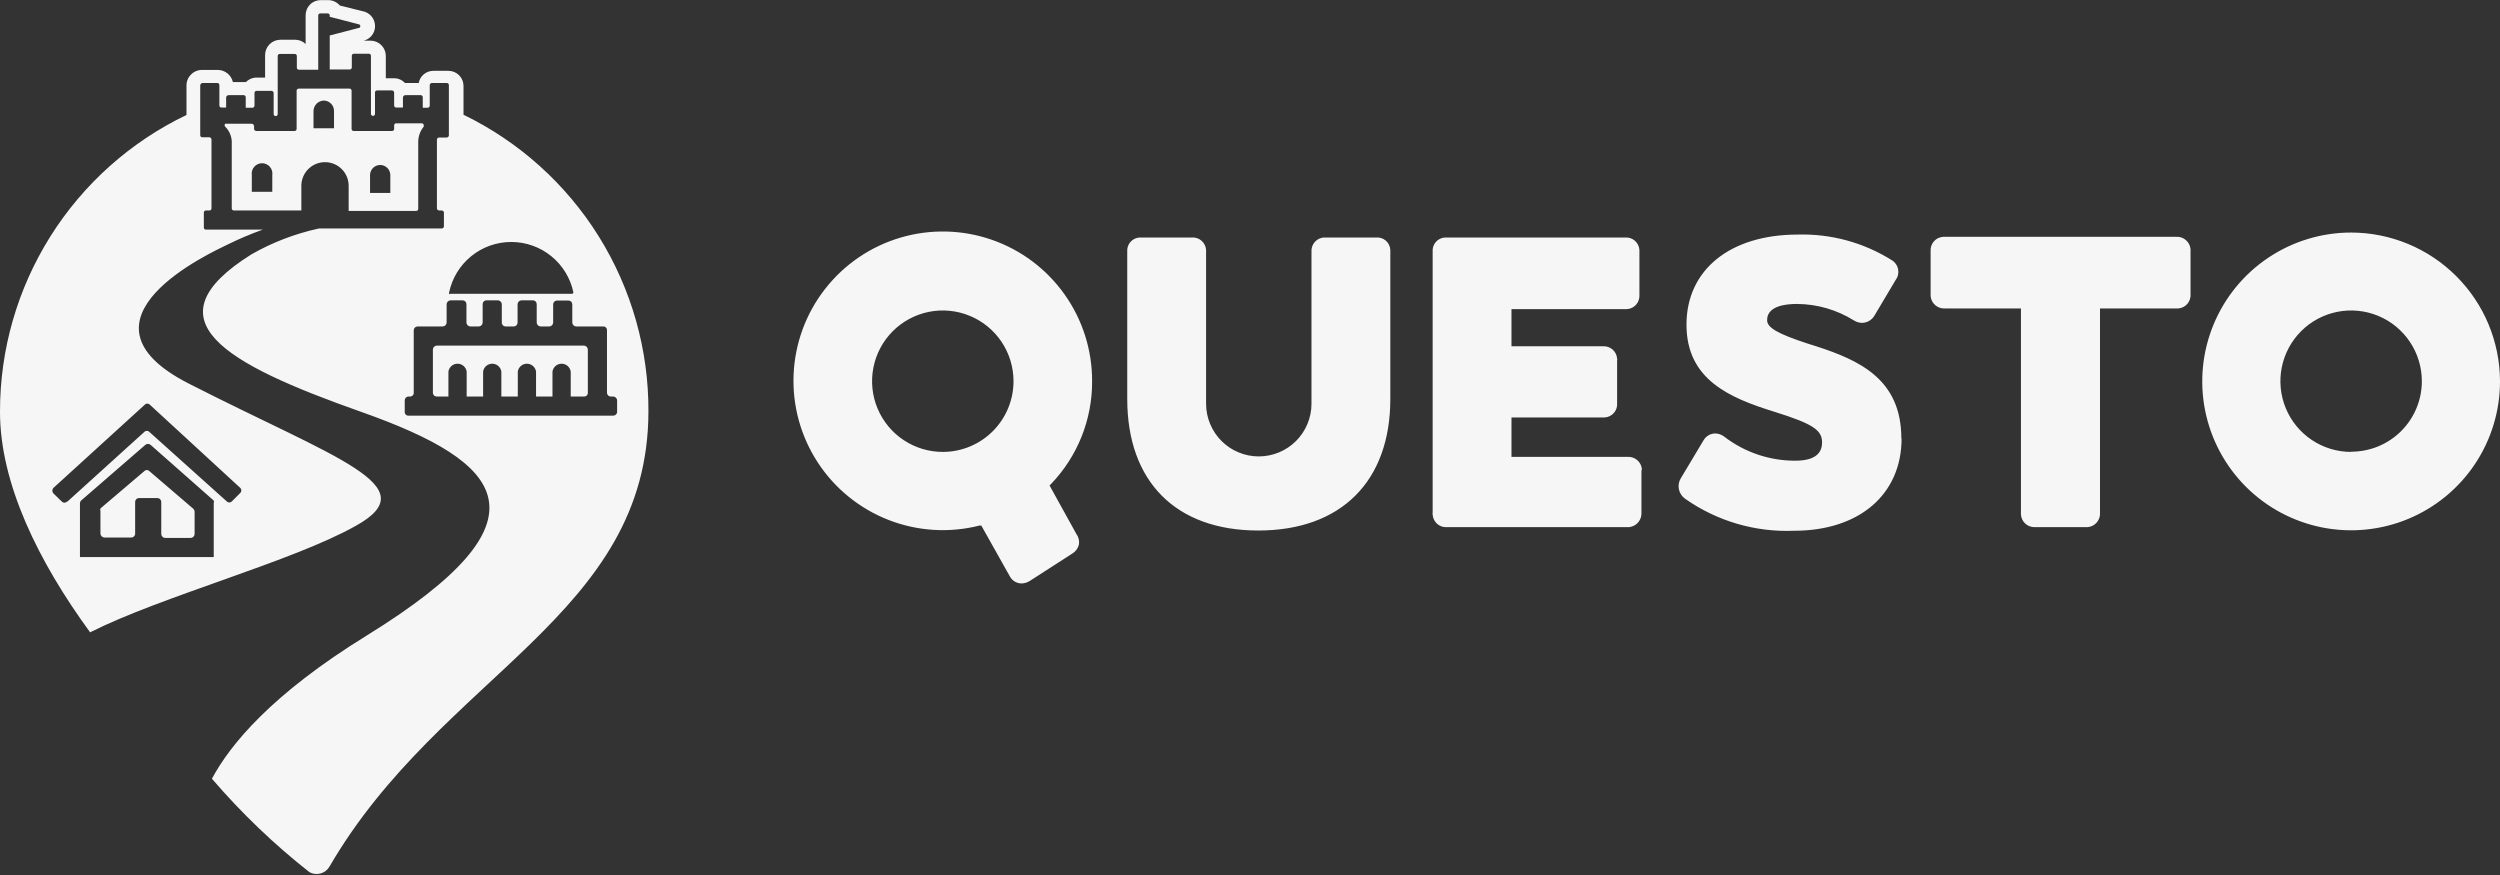 <svg width="180" height="63" viewBox="0 0 180 63" fill="none" xmlns="http://www.w3.org/2000/svg">
<rect x="0" y="0" width="180" height="63" fill="#333333" stroke="none"/>
<g clip-path="url(#clip0_519_1771)">
<path d="M169.281 16.743C167.16 16.743 165.087 17.372 163.324 18.551C161.561 19.729 160.187 21.404 159.377 23.364C158.566 25.323 158.354 27.48 158.769 29.559C159.184 31.639 160.207 33.549 161.707 35.047C163.208 36.546 165.12 37.565 167.2 37.977C169.28 38.389 171.436 38.174 173.394 37.36C175.353 36.547 177.026 35.17 178.201 33.405C179.377 31.641 180.003 29.567 180 27.446C179.991 24.607 178.859 21.887 176.85 19.882C174.841 17.876 172.12 16.747 169.281 16.743ZM169.281 32.538C168.274 32.538 167.29 32.239 166.452 31.68C165.615 31.12 164.962 30.325 164.577 29.395C164.191 28.464 164.091 27.44 164.287 26.453C164.484 25.465 164.968 24.558 165.681 23.845C166.393 23.133 167.3 22.648 168.288 22.452C169.275 22.255 170.299 22.356 171.23 22.742C172.16 23.127 172.955 23.78 173.515 24.617C174.074 25.454 174.373 26.439 174.373 27.446C174.373 28.114 174.241 28.775 173.985 29.392C173.729 30.009 173.354 30.569 172.881 31.041C172.408 31.512 171.846 31.886 171.228 32.14C170.611 32.394 169.949 32.524 169.281 32.522V32.538ZM157.719 18.122V21.186C157.728 21.312 157.712 21.438 157.672 21.558C157.631 21.677 157.568 21.788 157.485 21.883C157.402 21.977 157.302 22.055 157.189 22.111C157.076 22.167 156.953 22.2 156.827 22.208H151.2V36.916C151.218 37.172 151.134 37.424 150.967 37.618C150.8 37.813 150.564 37.933 150.308 37.954H146.546C146.418 37.963 146.29 37.946 146.168 37.905C146.047 37.864 145.935 37.8 145.838 37.716C145.742 37.631 145.663 37.529 145.606 37.414C145.55 37.299 145.516 37.174 145.508 37.046V22.208H140.043C139.788 22.226 139.535 22.142 139.341 21.975C139.147 21.808 139.026 21.572 139.005 21.316V18.073C138.997 17.946 139.013 17.819 139.054 17.698C139.096 17.578 139.16 17.466 139.245 17.371C139.329 17.276 139.432 17.199 139.547 17.144C139.662 17.089 139.786 17.058 139.914 17.051H156.681C156.937 17.033 157.189 17.117 157.383 17.284C157.578 17.451 157.698 17.688 157.719 17.943V18.073V18.122ZM136.914 31.565C136.914 35.603 133.865 38.214 129.178 38.214C126.38 38.33 123.621 37.521 121.33 35.911C121.095 35.747 120.933 35.497 120.878 35.216C120.824 34.934 120.881 34.643 121.038 34.403L122.659 31.695C122.745 31.55 122.865 31.429 123.01 31.344C123.155 31.259 123.319 31.212 123.487 31.208C123.714 31.211 123.935 31.285 124.119 31.419C125.59 32.559 127.399 33.175 129.259 33.17C130.541 33.17 131.189 32.732 131.189 31.857C131.189 30.981 130.573 30.527 127.768 29.651C124.524 28.646 121.427 27.332 121.427 23.376C121.427 19.419 124.573 16.889 129.438 16.889C131.831 16.82 134.19 17.464 136.216 18.738C136.332 18.808 136.431 18.902 136.509 19.013C136.586 19.124 136.639 19.25 136.665 19.382C136.691 19.515 136.689 19.652 136.659 19.784C136.63 19.916 136.573 20.04 136.492 20.149L134.968 22.711C134.878 22.869 134.749 23.002 134.592 23.096C134.436 23.19 134.258 23.241 134.076 23.246C133.863 23.244 133.655 23.182 133.476 23.067C132.254 22.306 130.845 21.897 129.405 21.884C127.605 21.884 127.232 22.516 127.232 23.051C127.232 23.586 127.962 24.024 130.2 24.754L130.768 24.932C133.865 25.938 136.897 27.3 136.897 31.565H136.914ZM78.632 27.446C78.638 25.204 77.943 23.017 76.644 21.19C75.346 19.363 73.509 17.988 71.39 17.256C69.272 16.525 66.977 16.474 64.828 17.11C62.679 17.747 60.782 19.039 59.404 20.806C58.025 22.574 57.233 24.728 57.139 26.967C57.045 29.207 57.653 31.42 58.879 33.297C60.104 35.173 61.885 36.62 63.973 37.435C66.061 38.25 68.352 38.392 70.524 37.84H70.654L72.713 41.505C72.794 41.655 72.913 41.781 73.059 41.869C73.204 41.957 73.371 42.005 73.541 42.008C73.753 42.006 73.961 41.944 74.141 41.83L77.189 39.867C77.428 39.729 77.603 39.502 77.676 39.235C77.703 39.104 77.702 38.968 77.674 38.837C77.646 38.706 77.592 38.582 77.513 38.473L75.568 34.954L75.665 34.857C77.582 32.867 78.646 30.208 78.632 27.446ZM67.914 32.538C66.905 32.544 65.918 32.251 65.076 31.695C64.234 31.14 63.577 30.347 63.186 29.417C62.796 28.487 62.69 27.462 62.883 26.473C63.076 25.483 63.558 24.572 64.269 23.857C64.98 23.142 65.887 22.654 66.876 22.454C67.864 22.255 68.89 22.354 69.822 22.739C70.754 23.123 71.552 23.776 72.113 24.614C72.674 25.452 72.973 26.437 72.973 27.446C72.973 28.791 72.441 30.081 71.493 31.035C70.545 31.989 69.258 32.529 67.914 32.538ZM118.184 33.884V36.916C118.198 37.171 118.112 37.421 117.946 37.614C117.78 37.808 117.546 37.929 117.292 37.954H104.173C104.046 37.963 103.919 37.946 103.798 37.905C103.678 37.864 103.567 37.799 103.471 37.715C103.376 37.63 103.299 37.527 103.244 37.413C103.189 37.298 103.158 37.173 103.151 37.046C103.135 37.004 103.135 36.958 103.151 36.916V18.122C103.14 17.995 103.155 17.868 103.194 17.748C103.233 17.628 103.297 17.516 103.38 17.421C103.463 17.326 103.565 17.248 103.679 17.193C103.793 17.138 103.917 17.106 104.043 17.1H117.016C117.142 17.091 117.268 17.107 117.388 17.147C117.507 17.187 117.617 17.251 117.712 17.334C117.807 17.416 117.885 17.517 117.941 17.63C117.997 17.743 118.03 17.866 118.038 17.992V21.235C118.047 21.361 118.031 21.487 117.99 21.607C117.95 21.726 117.887 21.836 117.804 21.931C117.721 22.026 117.621 22.104 117.508 22.16C117.395 22.215 117.272 22.248 117.146 22.257H108.827V24.932H115.411C115.537 24.924 115.663 24.94 115.782 24.98C115.902 25.02 116.012 25.083 116.107 25.166C116.202 25.249 116.28 25.35 116.335 25.463C116.391 25.576 116.424 25.698 116.432 25.824C116.449 25.866 116.449 25.912 116.432 25.954V29.019C116.444 29.146 116.429 29.274 116.39 29.395C116.351 29.517 116.288 29.629 116.205 29.726C116.122 29.822 116.02 29.901 115.906 29.958C115.792 30.015 115.668 30.049 115.541 30.057H108.827V32.895H117.178C117.434 32.877 117.686 32.96 117.881 33.127C118.075 33.294 118.196 33.531 118.216 33.786L118.184 33.884ZM100.103 18.122V28.727C100.103 34.662 96.551 38.197 90.6 38.197C84.649 38.197 81.162 34.662 81.162 28.727V18.122C81.151 17.995 81.166 17.868 81.205 17.748C81.244 17.628 81.307 17.516 81.391 17.421C81.474 17.326 81.576 17.248 81.69 17.193C81.804 17.138 81.928 17.106 82.054 17.1H85.816C85.942 17.091 86.068 17.107 86.188 17.147C86.307 17.187 86.417 17.251 86.512 17.334C86.607 17.416 86.685 17.517 86.741 17.63C86.797 17.743 86.83 17.866 86.838 17.992V29.067C86.838 30.074 87.238 31.039 87.949 31.751C88.661 32.462 89.626 32.862 90.632 32.862C91.639 32.862 92.604 32.462 93.316 31.751C94.027 31.039 94.427 30.074 94.427 29.067V18.122C94.418 17.996 94.434 17.87 94.475 17.75C94.515 17.631 94.578 17.52 94.661 17.425C94.744 17.331 94.844 17.253 94.957 17.197C95.07 17.141 95.193 17.108 95.319 17.1H99.081C99.207 17.089 99.334 17.103 99.455 17.143C99.575 17.182 99.686 17.245 99.782 17.328C99.877 17.412 99.955 17.513 100.01 17.627C100.065 17.741 100.097 17.865 100.103 17.992V18.122ZM42.324 25.159V28.273C42.327 28.31 42.321 28.347 42.308 28.381C42.295 28.416 42.275 28.447 42.249 28.473C42.223 28.499 42.191 28.52 42.157 28.532C42.122 28.546 42.086 28.551 42.049 28.549H41.092V26.749C41.067 26.592 40.988 26.45 40.867 26.347C40.747 26.244 40.594 26.187 40.435 26.187C40.277 26.187 40.124 26.244 40.003 26.347C39.883 26.45 39.803 26.592 39.778 26.749V28.549H38.595V26.749C38.57 26.592 38.49 26.45 38.37 26.347C38.249 26.244 38.096 26.187 37.938 26.187C37.779 26.187 37.626 26.244 37.506 26.347C37.386 26.45 37.306 26.592 37.281 26.749V28.549H36.097V26.749C36.073 26.592 35.993 26.45 35.873 26.347C35.752 26.244 35.599 26.187 35.441 26.187C35.282 26.187 35.129 26.244 35.009 26.347C34.888 26.45 34.809 26.592 34.784 26.749V28.549H33.6V26.749C33.575 26.592 33.496 26.45 33.375 26.347C33.255 26.244 33.102 26.187 32.943 26.187C32.785 26.187 32.632 26.244 32.511 26.347C32.391 26.45 32.311 26.592 32.286 26.749V28.549H31.443C31.407 28.549 31.371 28.541 31.338 28.528C31.304 28.514 31.274 28.494 31.248 28.468C31.223 28.442 31.202 28.412 31.189 28.378C31.175 28.345 31.168 28.309 31.168 28.273V25.159C31.172 25.088 31.202 25.02 31.253 24.969C31.303 24.918 31.371 24.888 31.443 24.884H42.049C42.12 24.888 42.188 24.918 42.239 24.969C42.29 25.02 42.321 25.088 42.324 25.159ZM10.768 33.932C10.743 33.905 10.713 33.883 10.68 33.867C10.646 33.852 10.61 33.844 10.573 33.844C10.536 33.844 10.5 33.852 10.466 33.867C10.433 33.883 10.403 33.905 10.378 33.932L7.232 36.608C7.21 36.671 7.21 36.74 7.232 36.803V38.424C7.236 38.496 7.267 38.564 7.318 38.615C7.368 38.666 7.436 38.696 7.508 38.7H9.454C9.522 38.7 9.588 38.676 9.638 38.631C9.689 38.586 9.722 38.524 9.73 38.457V36.138C9.73 36.065 9.759 35.995 9.811 35.943C9.862 35.891 9.932 35.862 10.005 35.862H11.335C11.408 35.862 11.478 35.891 11.53 35.943C11.582 35.995 11.611 36.065 11.611 36.138V38.457C11.615 38.529 11.645 38.596 11.696 38.647C11.747 38.698 11.815 38.728 11.886 38.732H13.719C13.794 38.733 13.866 38.704 13.92 38.653C13.974 38.601 14.007 38.531 14.011 38.457V36.835C14.009 36.762 13.98 36.693 13.93 36.641L10.768 33.932ZM46.687 29.586C46.687 44.343 31.784 48.527 23.724 62.392C23.585 62.635 23.355 62.814 23.086 62.889C22.816 62.965 22.527 62.932 22.281 62.797C19.727 60.788 17.375 58.534 15.259 56.068C16.573 53.603 19.573 49.97 26.384 45.77C40.054 37.338 36.26 33.284 26.043 29.668C16.103 26.165 10.605 23.019 18.097 18.316C19.614 17.45 21.255 16.821 22.962 16.451H31.8C31.84 16.451 31.879 16.437 31.909 16.41C31.939 16.383 31.958 16.346 31.962 16.305V15.3C31.958 15.26 31.939 15.223 31.909 15.196C31.879 15.169 31.84 15.154 31.8 15.154H31.622C31.581 15.154 31.542 15.139 31.512 15.112C31.482 15.085 31.463 15.048 31.459 15.008V10.046C31.463 10.006 31.482 9.969 31.512 9.942C31.542 9.915 31.581 9.9 31.622 9.9H32.173C32.213 9.896 32.25 9.877 32.277 9.847C32.304 9.817 32.319 9.778 32.319 9.738V8.505V6.122C32.319 6.083 32.304 6.046 32.276 6.018C32.249 5.991 32.212 5.976 32.173 5.976H31.103C31.062 5.975 31.023 5.99 30.993 6.017C30.963 6.044 30.945 6.081 30.941 6.122V7.597C30.941 7.638 30.926 7.677 30.899 7.707C30.872 7.737 30.835 7.755 30.795 7.759H30.438V6.997C30.438 6.959 30.422 6.921 30.395 6.894C30.368 6.867 30.331 6.851 30.292 6.851H29.189C29.142 6.851 29.096 6.87 29.063 6.904C29.03 6.937 29.011 6.982 29.011 7.03V7.743H28.524C28.486 7.743 28.448 7.728 28.421 7.7C28.394 7.673 28.378 7.636 28.378 7.597V6.673C28.379 6.633 28.364 6.594 28.337 6.564C28.31 6.534 28.273 6.515 28.233 6.511H27.146C27.125 6.511 27.105 6.515 27.086 6.523C27.067 6.532 27.05 6.544 27.037 6.559C27.023 6.574 27.012 6.592 27.006 6.612C27 6.632 26.998 6.652 27 6.673V8.181C27.002 8.202 27 8.222 26.994 8.242C26.988 8.261 26.977 8.28 26.963 8.295C26.95 8.31 26.933 8.322 26.914 8.331C26.895 8.339 26.875 8.343 26.854 8.343C26.834 8.343 26.813 8.339 26.794 8.331C26.775 8.322 26.759 8.31 26.745 8.295C26.731 8.28 26.721 8.261 26.714 8.242C26.708 8.222 26.706 8.202 26.708 8.181V4.013C26.708 3.975 26.693 3.938 26.665 3.91C26.638 3.883 26.601 3.868 26.562 3.868H25.476C25.437 3.868 25.4 3.883 25.372 3.91C25.345 3.938 25.33 3.975 25.33 4.013V4.857C25.33 4.895 25.314 4.933 25.287 4.96C25.26 4.987 25.223 5.003 25.184 5.003H23.741V2.554L25.8 2.019C25.836 2.019 25.871 2.006 25.898 1.982C25.925 1.958 25.942 1.925 25.946 1.889C25.946 1.85 25.931 1.813 25.903 1.786C25.876 1.759 25.839 1.743 25.8 1.743L23.741 1.208V1.111C23.741 1.072 23.725 1.035 23.698 1.008C23.671 0.98 23.633 0.965 23.595 0.965H23.059C23.021 0.965 22.984 0.98 22.956 1.008C22.929 1.035 22.913 1.072 22.913 1.111V5.019H21.519C21.498 5.019 21.478 5.015 21.459 5.006C21.44 4.998 21.423 4.986 21.41 4.971C21.396 4.955 21.385 4.937 21.379 4.918C21.373 4.898 21.371 4.877 21.373 4.857V4.03C21.373 3.991 21.358 3.954 21.33 3.926C21.303 3.899 21.266 3.884 21.227 3.884H20.141C20.102 3.884 20.065 3.899 20.037 3.926C20.01 3.954 19.995 3.991 19.995 4.03V8.213C19.995 8.252 19.979 8.289 19.952 8.317C19.924 8.344 19.887 8.359 19.849 8.359C19.81 8.359 19.773 8.344 19.745 8.317C19.718 8.289 19.703 8.252 19.703 8.213V6.689C19.699 6.649 19.68 6.612 19.65 6.585C19.62 6.558 19.581 6.543 19.541 6.543H18.47C18.432 6.543 18.395 6.559 18.367 6.586C18.34 6.613 18.324 6.65 18.324 6.689V7.613C18.32 7.654 18.302 7.691 18.271 7.718C18.241 7.745 18.203 7.76 18.162 7.759H17.692V6.997C17.692 6.959 17.677 6.921 17.649 6.894C17.622 6.867 17.585 6.851 17.546 6.851H16.459C16.412 6.851 16.367 6.87 16.333 6.904C16.3 6.937 16.281 6.982 16.281 7.03V7.743H15.941C15.902 7.743 15.865 7.728 15.837 7.7C15.81 7.673 15.795 7.636 15.795 7.597V6.122C15.795 6.101 15.79 6.081 15.782 6.062C15.774 6.043 15.762 6.026 15.746 6.012C15.731 5.998 15.713 5.988 15.693 5.982C15.674 5.975 15.653 5.973 15.633 5.976H14.595C14.547 5.976 14.502 5.994 14.469 6.028C14.435 6.061 14.416 6.107 14.416 6.154V8.505V9.738C14.416 9.76 14.42 9.782 14.43 9.802C14.439 9.822 14.453 9.84 14.47 9.854C14.487 9.868 14.507 9.878 14.529 9.884C14.55 9.889 14.573 9.889 14.595 9.884H15.081C15.121 9.888 15.158 9.907 15.185 9.937C15.212 9.967 15.227 10.006 15.227 10.046V15.008C15.227 15.047 15.212 15.084 15.184 15.111C15.157 15.139 15.12 15.154 15.081 15.154H14.822C14.783 15.154 14.746 15.169 14.719 15.197C14.691 15.224 14.676 15.261 14.676 15.3V16.386C14.676 16.425 14.691 16.462 14.719 16.49C14.746 16.517 14.783 16.532 14.822 16.532H18.924C18.05 16.844 17.194 17.207 16.362 17.619C15.308 18.138 4.557 23.003 13.573 27.608C24.211 33.041 30.795 34.986 25.622 37.857C21.081 40.419 11.627 42.932 6.487 45.527C2.757 40.419 3.49318e-05 34.808 3.49318e-05 29.651C-0.008 25.185 1.249 20.807 3.625 17.025C6.001 13.242 9.4 10.21 13.427 8.278V6.122C13.431 5.973 13.465 5.827 13.526 5.692C13.587 5.557 13.675 5.435 13.783 5.334C13.892 5.233 14.02 5.154 14.159 5.103C14.298 5.052 14.446 5.029 14.595 5.035H15.681C15.935 5.036 16.18 5.124 16.378 5.283C16.575 5.442 16.712 5.663 16.768 5.911H17.708C17.811 5.805 17.935 5.721 18.072 5.665C18.208 5.61 18.355 5.583 18.503 5.586H19.087V3.965C19.087 3.672 19.203 3.392 19.41 3.185C19.616 2.978 19.897 2.862 20.189 2.862H21.259C21.539 2.864 21.806 2.974 22.005 3.17V1.095C22.005 0.95 22.034 0.808 22.09 0.675C22.145 0.542 22.227 0.422 22.329 0.32C22.432 0.219 22.554 0.14 22.687 0.086C22.821 0.032 22.964 0.006 23.108 0.008H23.627C23.787 0.009 23.945 0.044 24.091 0.111C24.236 0.178 24.366 0.276 24.47 0.397L26.092 0.803C26.335 0.843 26.557 0.964 26.722 1.146C26.887 1.329 26.985 1.562 27 1.808V1.97C26.983 2.195 26.895 2.408 26.749 2.58C26.604 2.752 26.408 2.873 26.189 2.927H26.676C26.965 2.927 27.243 3.041 27.45 3.244C27.656 3.447 27.774 3.724 27.778 4.013V5.635H28.362C28.511 5.632 28.659 5.661 28.796 5.72C28.933 5.779 29.056 5.866 29.157 5.976H30.146C30.192 5.727 30.325 5.502 30.521 5.342C30.717 5.181 30.963 5.096 31.216 5.1H32.286C32.575 5.1 32.851 5.214 33.055 5.418C33.258 5.622 33.373 5.898 33.373 6.186V8.262C37.384 10.208 40.763 13.249 43.119 17.034C45.474 20.819 46.711 25.193 46.687 29.651V29.586ZM15.389 36.235C15.415 36.173 15.415 36.103 15.389 36.041L10.849 32.035C10.795 31.987 10.726 31.961 10.654 31.961C10.582 31.961 10.513 31.987 10.46 32.035L5.838 36.041C5.786 36.092 5.757 36.162 5.757 36.235V40.111H15.389V36.235ZM3.843 35.132C3.795 35.186 3.769 35.255 3.769 35.327C3.769 35.399 3.795 35.468 3.843 35.522L4.443 36.105C4.468 36.133 4.498 36.155 4.531 36.17C4.565 36.185 4.601 36.193 4.638 36.193C4.675 36.193 4.711 36.185 4.745 36.17C4.778 36.155 4.808 36.133 4.832 36.105H4.865L10.378 31.111C10.403 31.083 10.433 31.061 10.466 31.046C10.5 31.031 10.536 31.023 10.573 31.023C10.61 31.023 10.646 31.031 10.68 31.046C10.713 31.061 10.743 31.083 10.768 31.111L16.314 36.089C16.338 36.117 16.368 36.139 16.401 36.154C16.435 36.169 16.471 36.177 16.508 36.177C16.545 36.177 16.581 36.169 16.615 36.154C16.648 36.139 16.678 36.117 16.703 36.089L17.287 35.505C17.314 35.481 17.336 35.451 17.351 35.417C17.366 35.384 17.374 35.348 17.374 35.311C17.374 35.274 17.366 35.238 17.351 35.204C17.336 35.17 17.314 35.141 17.287 35.116L10.8 29.149C10.776 29.121 10.746 29.099 10.712 29.084C10.679 29.069 10.642 29.061 10.605 29.061C10.569 29.061 10.532 29.069 10.499 29.084C10.465 29.099 10.435 29.121 10.411 29.149L3.843 35.132ZM32.432 21.154H41.173C41.2 21.154 41.227 21.145 41.248 21.127C41.269 21.109 41.283 21.084 41.286 21.057C41.071 20.029 40.509 19.107 39.694 18.445C38.879 17.783 37.861 17.422 36.811 17.422C35.761 17.422 34.743 17.783 33.928 18.445C33.113 19.107 32.551 20.029 32.335 21.057V21.186L32.432 21.154ZM44.432 29.668V28.824C44.429 28.752 44.398 28.684 44.347 28.634C44.297 28.583 44.229 28.552 44.157 28.549H43.978C43.942 28.549 43.906 28.541 43.873 28.528C43.84 28.514 43.809 28.494 43.783 28.468C43.758 28.442 43.738 28.412 43.724 28.378C43.71 28.345 43.703 28.309 43.703 28.273V23.781C43.705 23.744 43.7 23.707 43.687 23.673C43.674 23.638 43.653 23.607 43.627 23.581C43.601 23.555 43.57 23.535 43.535 23.521C43.501 23.509 43.464 23.503 43.427 23.505H41.481C41.409 23.502 41.341 23.471 41.291 23.42C41.24 23.369 41.209 23.302 41.205 23.23V21.916C41.205 21.843 41.176 21.773 41.125 21.721C41.073 21.669 41.003 21.64 40.93 21.64H40.103C40.066 21.64 40.031 21.648 39.997 21.662C39.964 21.675 39.933 21.696 39.908 21.721C39.882 21.747 39.862 21.777 39.848 21.811C39.834 21.844 39.827 21.88 39.827 21.916V23.23C39.823 23.302 39.793 23.369 39.742 23.42C39.691 23.471 39.623 23.502 39.551 23.505H38.919C38.847 23.502 38.779 23.471 38.728 23.42C38.678 23.369 38.647 23.302 38.643 23.23V21.9C38.643 21.83 38.617 21.762 38.568 21.71C38.52 21.659 38.454 21.628 38.384 21.624H37.541C37.469 21.628 37.401 21.659 37.35 21.709C37.299 21.76 37.269 21.828 37.265 21.9V23.23C37.265 23.303 37.236 23.373 37.184 23.425C37.133 23.476 37.062 23.505 36.989 23.505H36.405C36.369 23.505 36.333 23.498 36.3 23.484C36.267 23.471 36.236 23.45 36.211 23.425C36.185 23.399 36.165 23.369 36.151 23.335C36.137 23.302 36.13 23.266 36.13 23.23V21.9C36.126 21.828 36.096 21.76 36.045 21.709C35.994 21.659 35.926 21.628 35.854 21.624H35.027C34.954 21.624 34.884 21.653 34.832 21.705C34.78 21.757 34.751 21.827 34.751 21.9V23.23C34.748 23.302 34.717 23.369 34.666 23.42C34.615 23.471 34.548 23.502 34.476 23.505H33.859C33.788 23.502 33.72 23.471 33.669 23.42C33.618 23.369 33.588 23.302 33.584 23.23V21.9C33.584 21.827 33.555 21.757 33.503 21.705C33.451 21.653 33.381 21.624 33.308 21.624H32.432C32.361 21.628 32.293 21.659 32.242 21.709C32.191 21.76 32.161 21.828 32.157 21.9V23.23C32.153 23.302 32.123 23.369 32.072 23.42C32.021 23.471 31.953 23.502 31.881 23.505H30.065C30.029 23.505 29.993 23.512 29.959 23.526C29.926 23.54 29.896 23.561 29.87 23.586C29.844 23.612 29.824 23.642 29.81 23.675C29.796 23.709 29.789 23.745 29.789 23.781V28.273C29.792 28.31 29.786 28.347 29.773 28.381C29.76 28.416 29.74 28.447 29.714 28.473C29.688 28.499 29.656 28.52 29.622 28.532C29.587 28.546 29.55 28.551 29.514 28.549H29.416C29.343 28.549 29.273 28.578 29.221 28.629C29.17 28.681 29.141 28.751 29.141 28.824V29.651C29.138 29.688 29.144 29.725 29.157 29.76C29.17 29.794 29.19 29.825 29.216 29.852C29.242 29.878 29.273 29.898 29.308 29.911C29.343 29.924 29.379 29.929 29.416 29.927H44.157C44.227 29.927 44.295 29.9 44.346 29.852C44.398 29.804 44.428 29.738 44.432 29.668ZM18.292 9.024V9.284C18.296 9.324 18.315 9.361 18.345 9.388C18.375 9.415 18.414 9.43 18.454 9.43H21.211C21.25 9.43 21.287 9.414 21.314 9.387C21.341 9.36 21.357 9.322 21.357 9.284V6.527C21.357 6.506 21.361 6.486 21.369 6.467C21.378 6.448 21.39 6.431 21.405 6.418C21.42 6.404 21.439 6.393 21.458 6.387C21.478 6.381 21.498 6.379 21.519 6.381H25.168C25.206 6.381 25.243 6.396 25.271 6.424C25.298 6.451 25.314 6.488 25.314 6.527V9.284C25.314 9.322 25.329 9.36 25.356 9.387C25.384 9.414 25.421 9.43 25.459 9.43H28.233C28.271 9.43 28.308 9.414 28.336 9.387C28.363 9.36 28.378 9.322 28.378 9.284V9.024C28.378 8.986 28.394 8.948 28.421 8.921C28.448 8.894 28.486 8.878 28.524 8.878H30.357C30.375 8.876 30.394 8.878 30.411 8.883C30.429 8.889 30.445 8.898 30.459 8.91C30.473 8.922 30.484 8.937 30.492 8.954C30.499 8.971 30.503 8.99 30.503 9.008C30.511 9.026 30.516 9.045 30.516 9.065C30.516 9.084 30.511 9.104 30.503 9.122C30.261 9.421 30.124 9.791 30.113 10.176V15.04C30.113 15.079 30.098 15.116 30.071 15.144C30.043 15.171 30.006 15.186 29.968 15.186H25.103V13.435C25.11 13.211 25.073 12.989 24.995 12.779C24.916 12.57 24.797 12.378 24.644 12.214C24.491 12.051 24.308 11.919 24.104 11.827C23.9 11.735 23.68 11.683 23.457 11.676C23.005 11.661 22.566 11.825 22.236 12.134C22.073 12.287 21.941 12.471 21.849 12.674C21.756 12.878 21.705 13.098 21.697 13.322V15.154H16.832C16.794 15.154 16.757 15.139 16.729 15.111C16.702 15.084 16.686 15.047 16.686 15.008V10.143C16.657 9.757 16.49 9.395 16.216 9.122C16.202 9.108 16.191 9.092 16.183 9.073C16.175 9.055 16.171 9.036 16.171 9.016C16.171 8.996 16.175 8.977 16.183 8.959C16.191 8.941 16.202 8.924 16.216 8.911C16.232 8.904 16.248 8.9 16.265 8.9C16.282 8.9 16.298 8.904 16.314 8.911H18.13C18.169 8.911 18.206 8.926 18.233 8.954C18.26 8.981 18.276 9.018 18.276 9.057L18.292 9.024ZM26.643 13.889H28.103V12.608C28.103 12.512 28.084 12.417 28.047 12.329C28.011 12.24 27.957 12.16 27.889 12.092C27.821 12.024 27.741 11.97 27.652 11.934C27.564 11.897 27.469 11.878 27.373 11.878C27.277 11.878 27.182 11.897 27.094 11.934C27.005 11.97 26.925 12.024 26.857 12.092C26.789 12.16 26.735 12.24 26.699 12.329C26.662 12.417 26.643 12.512 26.643 12.608V13.889ZM22.573 9.235H24.049V7.986C24.049 7.791 23.972 7.604 23.836 7.465C23.7 7.325 23.514 7.245 23.319 7.24C23.122 7.245 22.935 7.325 22.796 7.464C22.657 7.603 22.577 7.79 22.573 7.986V9.235ZM18.13 12.608V13.808H19.605V12.608C19.621 12.502 19.614 12.394 19.584 12.291C19.554 12.188 19.503 12.092 19.433 12.011C19.363 11.93 19.276 11.865 19.178 11.82C19.081 11.775 18.975 11.752 18.868 11.752C18.76 11.752 18.654 11.775 18.557 11.82C18.459 11.865 18.373 11.93 18.303 12.011C18.233 12.092 18.181 12.188 18.151 12.291C18.121 12.394 18.114 12.502 18.13 12.608Z" fill="#F6F6F6"/>
</g>
<defs>
<clipPath id="clip0_519_1771">
<rect width="180" height="62.984" fill="white" transform="translate(0 0.008)"/>
</clipPath>
</defs>
</svg>
